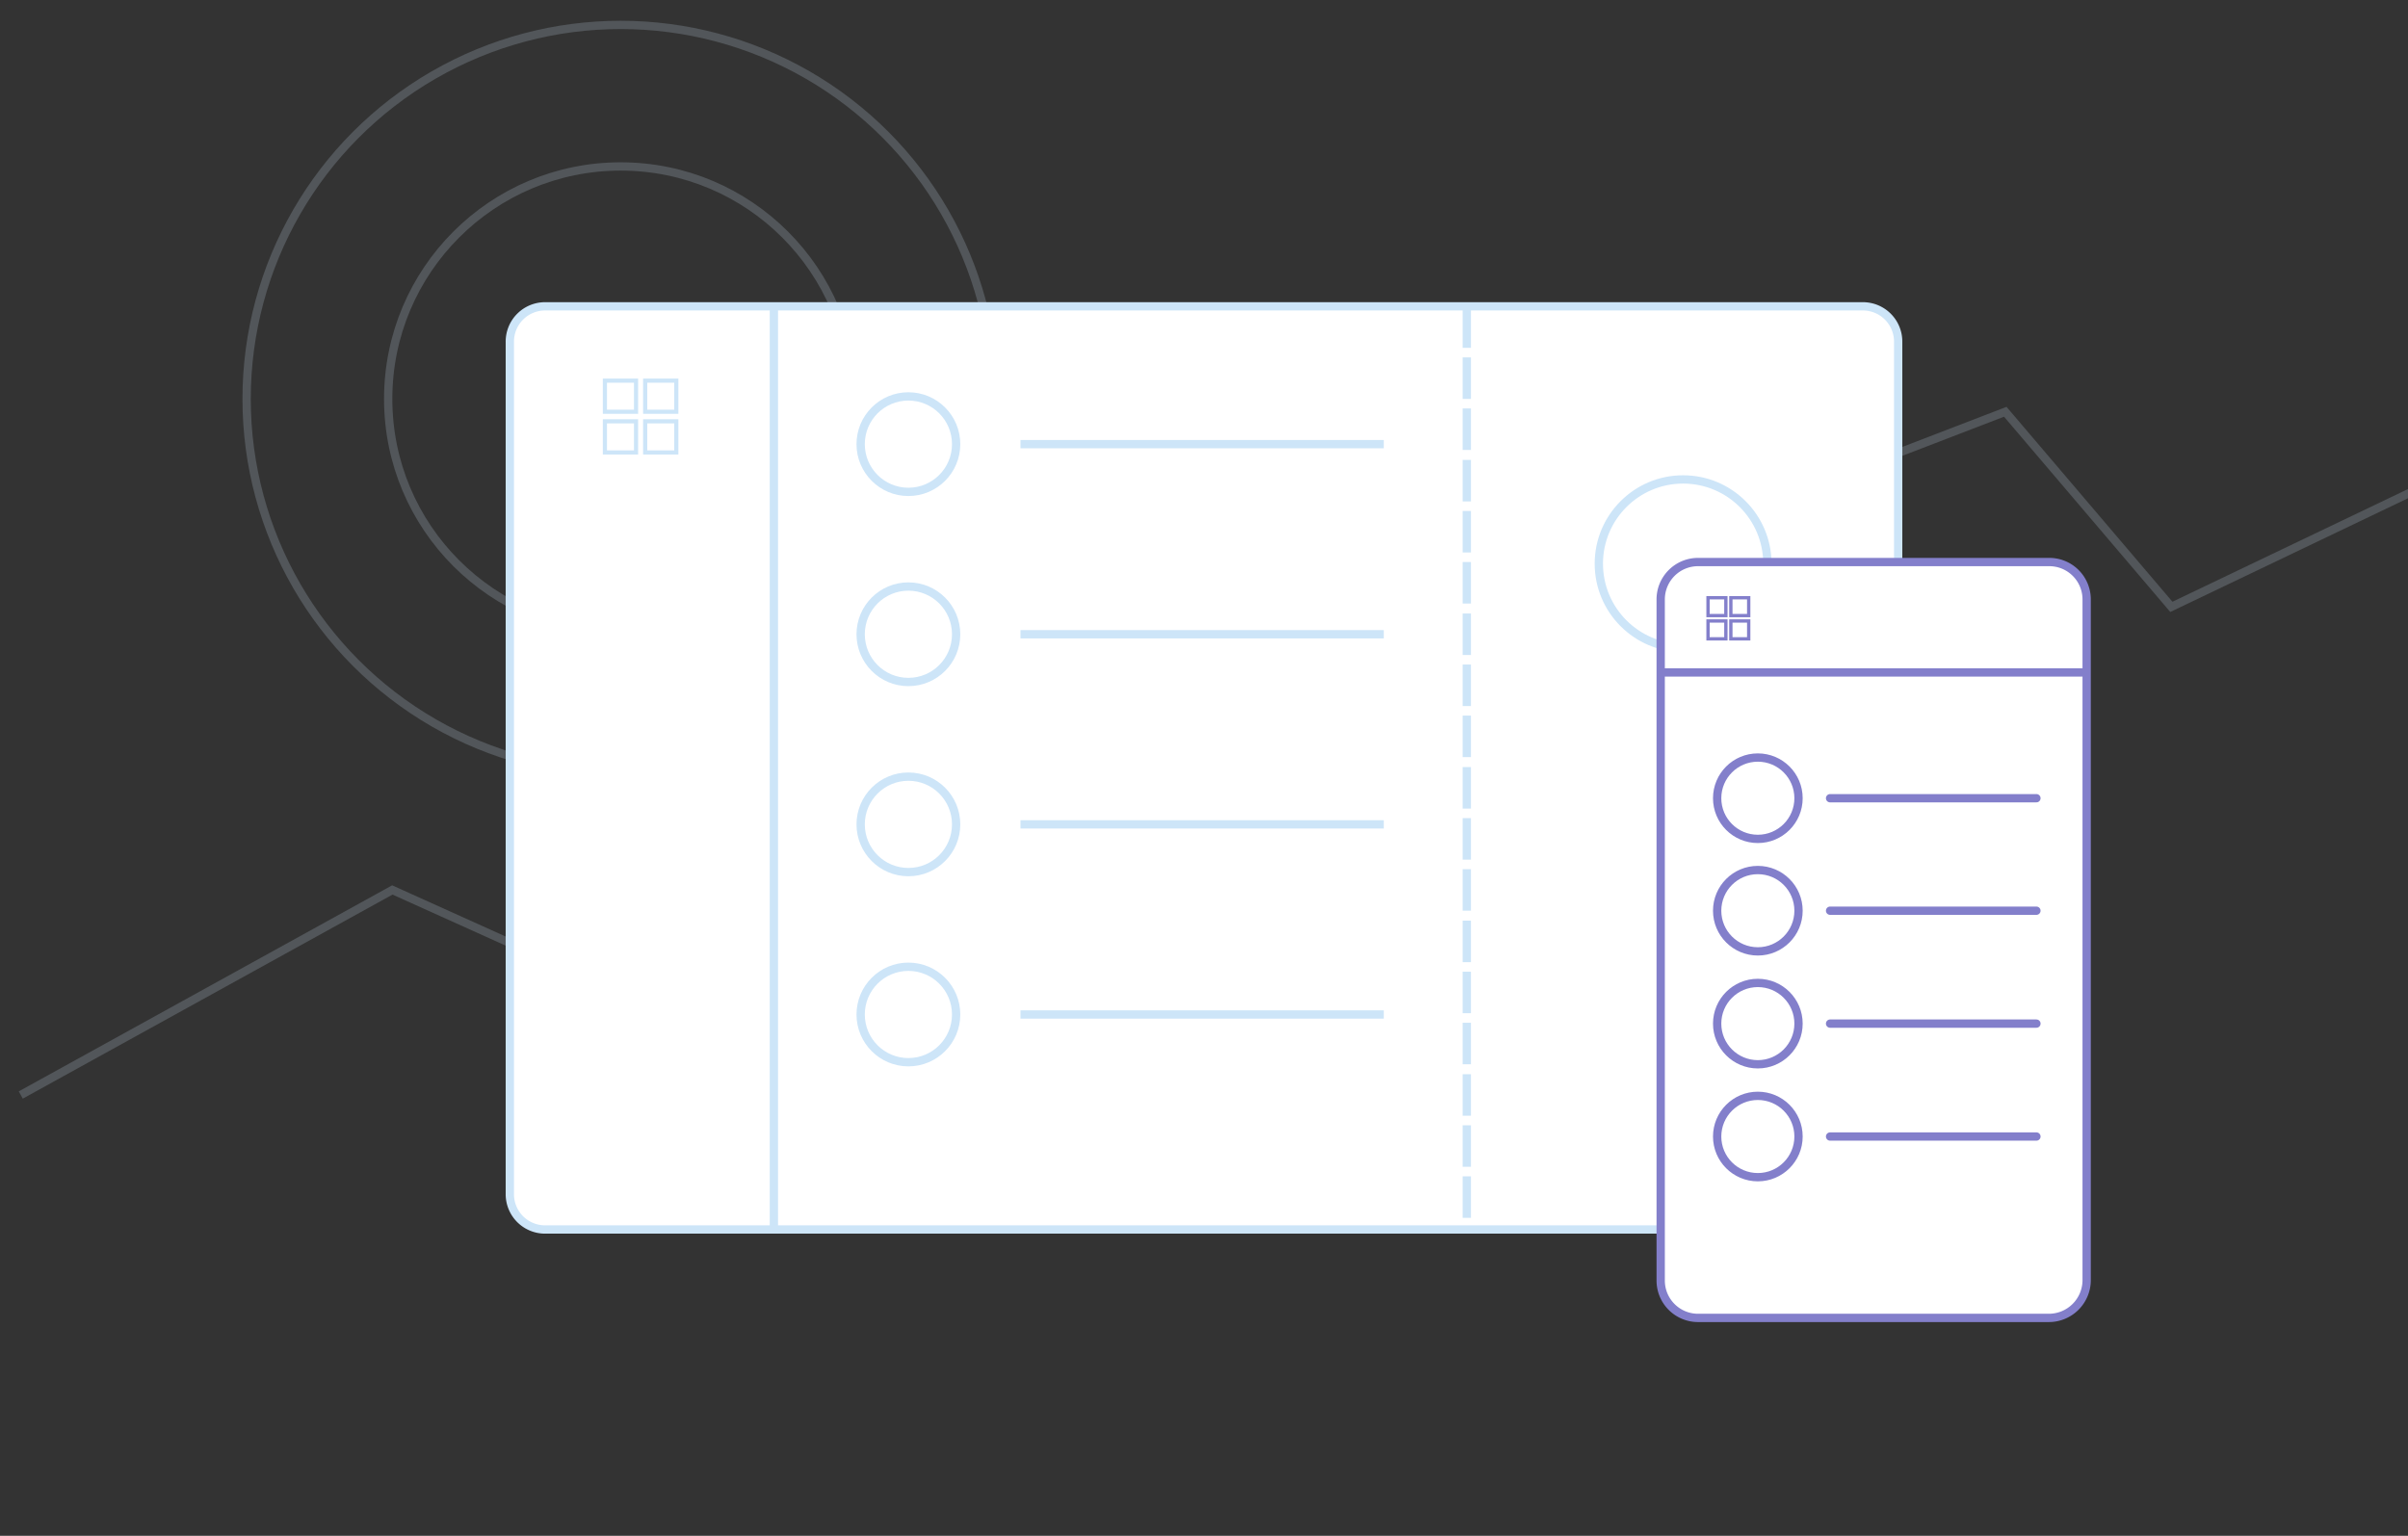<svg id="Calque_1" data-name="Calque 1" xmlns="http://www.w3.org/2000/svg" viewBox="0 0 580 370"><rect x="0" y="0" width="580" height="370" fill="#333333" stroke="none"/><defs><style>.cls-1,.cls-3{fill:none}.cls-1,.cls-2,.cls-3{stroke:#cde5f8}.cls-1,.cls-2,.cls-3,.cls-5{stroke-miterlimit:10;stroke-width:2px}.cls-1{opacity:.2;isolation:isolate}.cls-2,.cls-5{fill:#fff}.cls-5{stroke:#837fcb}</style></defs><circle class="cls-1" cx="149.5" cy="96.1" r="56"/><circle class="cls-1" cx="149.5" cy="96.1" r="90.1"/><path class="cls-1" d="M5 263.8l89.5-49.4 41 18.5L483 99.2l40 47 79-37.8"/><path class="cls-2" d="M448.7 296.2H131.3a8.49 8.49 0 01-8.5-8.5V82.3a8.49 8.49 0 018.5-8.5h317.4a8.49 8.49 0 018.5 8.5v205.4a8.43 8.43 0 01-8.5 8.5z"/><path class="cls-3" d="M186.4 73.8v222.4M353.3 73.8v10m0 2.3v10m0 2.3v10m0 2.4v10m0 2.3v10m0 2.3v10m0 2.4v10m0 2.3v10m0 2.3v10m0 2.4v10m0 2.3v10m0 2.3v10m0 2.4v10m0 2.3v10m0 2.3v10m0 2.4v10m0 2.3v10m0 2.3v10"/><path d="M145.7 91.7h7.5v7.5h-7.5zm9.7 0h7.5v7.5h-7.5zm-9.7 9.8h7.5v7.5h-7.5zm9.7 0h7.5v7.5h-7.5z" fill="#fff" stroke-miterlimit="10" stroke="#cde5f8"/><circle class="cls-2" cx="218.8" cy="107" r="11.5"/><circle class="cls-2" cx="218.8" cy="152.8" r="11.5"/><circle class="cls-2" cx="218.8" cy="198.6" r="11.5"/><circle class="cls-2" cx="218.8" cy="244.4" r="11.5"/><path class="cls-3" d="M245.8 107h87.5m-87.5 45.8h87.5m-87.5 45.8h87.5m-87.5 45.8h87.5"/><circle class="cls-2" cx="405.4" cy="135.8" r="20.3"/><path class="cls-5" d="M493.5 317.5H409a9 9 0 01-9-9V144.4a9 9 0 019-9h84.6a9 9 0 019 9v164.1a9.11 9.11 0 01-9.1 9z"/><path stroke="#837fcb" stroke-width="2" stroke-miterlimit="10" fill="none" d="M400 162h102.5"/><path d="M411.4 144h4.3v4.3h-4.3zm5.5 0h4.3v4.3h-4.3zm-5.5 5.6h4.3v4.3h-4.3zm5.5 0h4.3v4.3h-4.3z" stroke-width=".8" stroke="#837fcb" fill="#fff" stroke-miterlimit="10"/><circle class="cls-5" cx="423.4" cy="192.3" r="9.8"/><circle class="cls-5" cx="423.4" cy="219.4" r="9.8"/><circle class="cls-5" cx="423.4" cy="246.6" r="9.8"/><circle class="cls-5" cx="423.4" cy="273.8" r="9.8"/><path d="M440.8 192.3h49.7m-49.7 27.1h49.7m-49.7 27.2h49.7m-49.7 27.2h49.7" stroke-linecap="round" stroke="#837fcb" stroke-width="2" stroke-miterlimit="10" fill="none"/></svg>